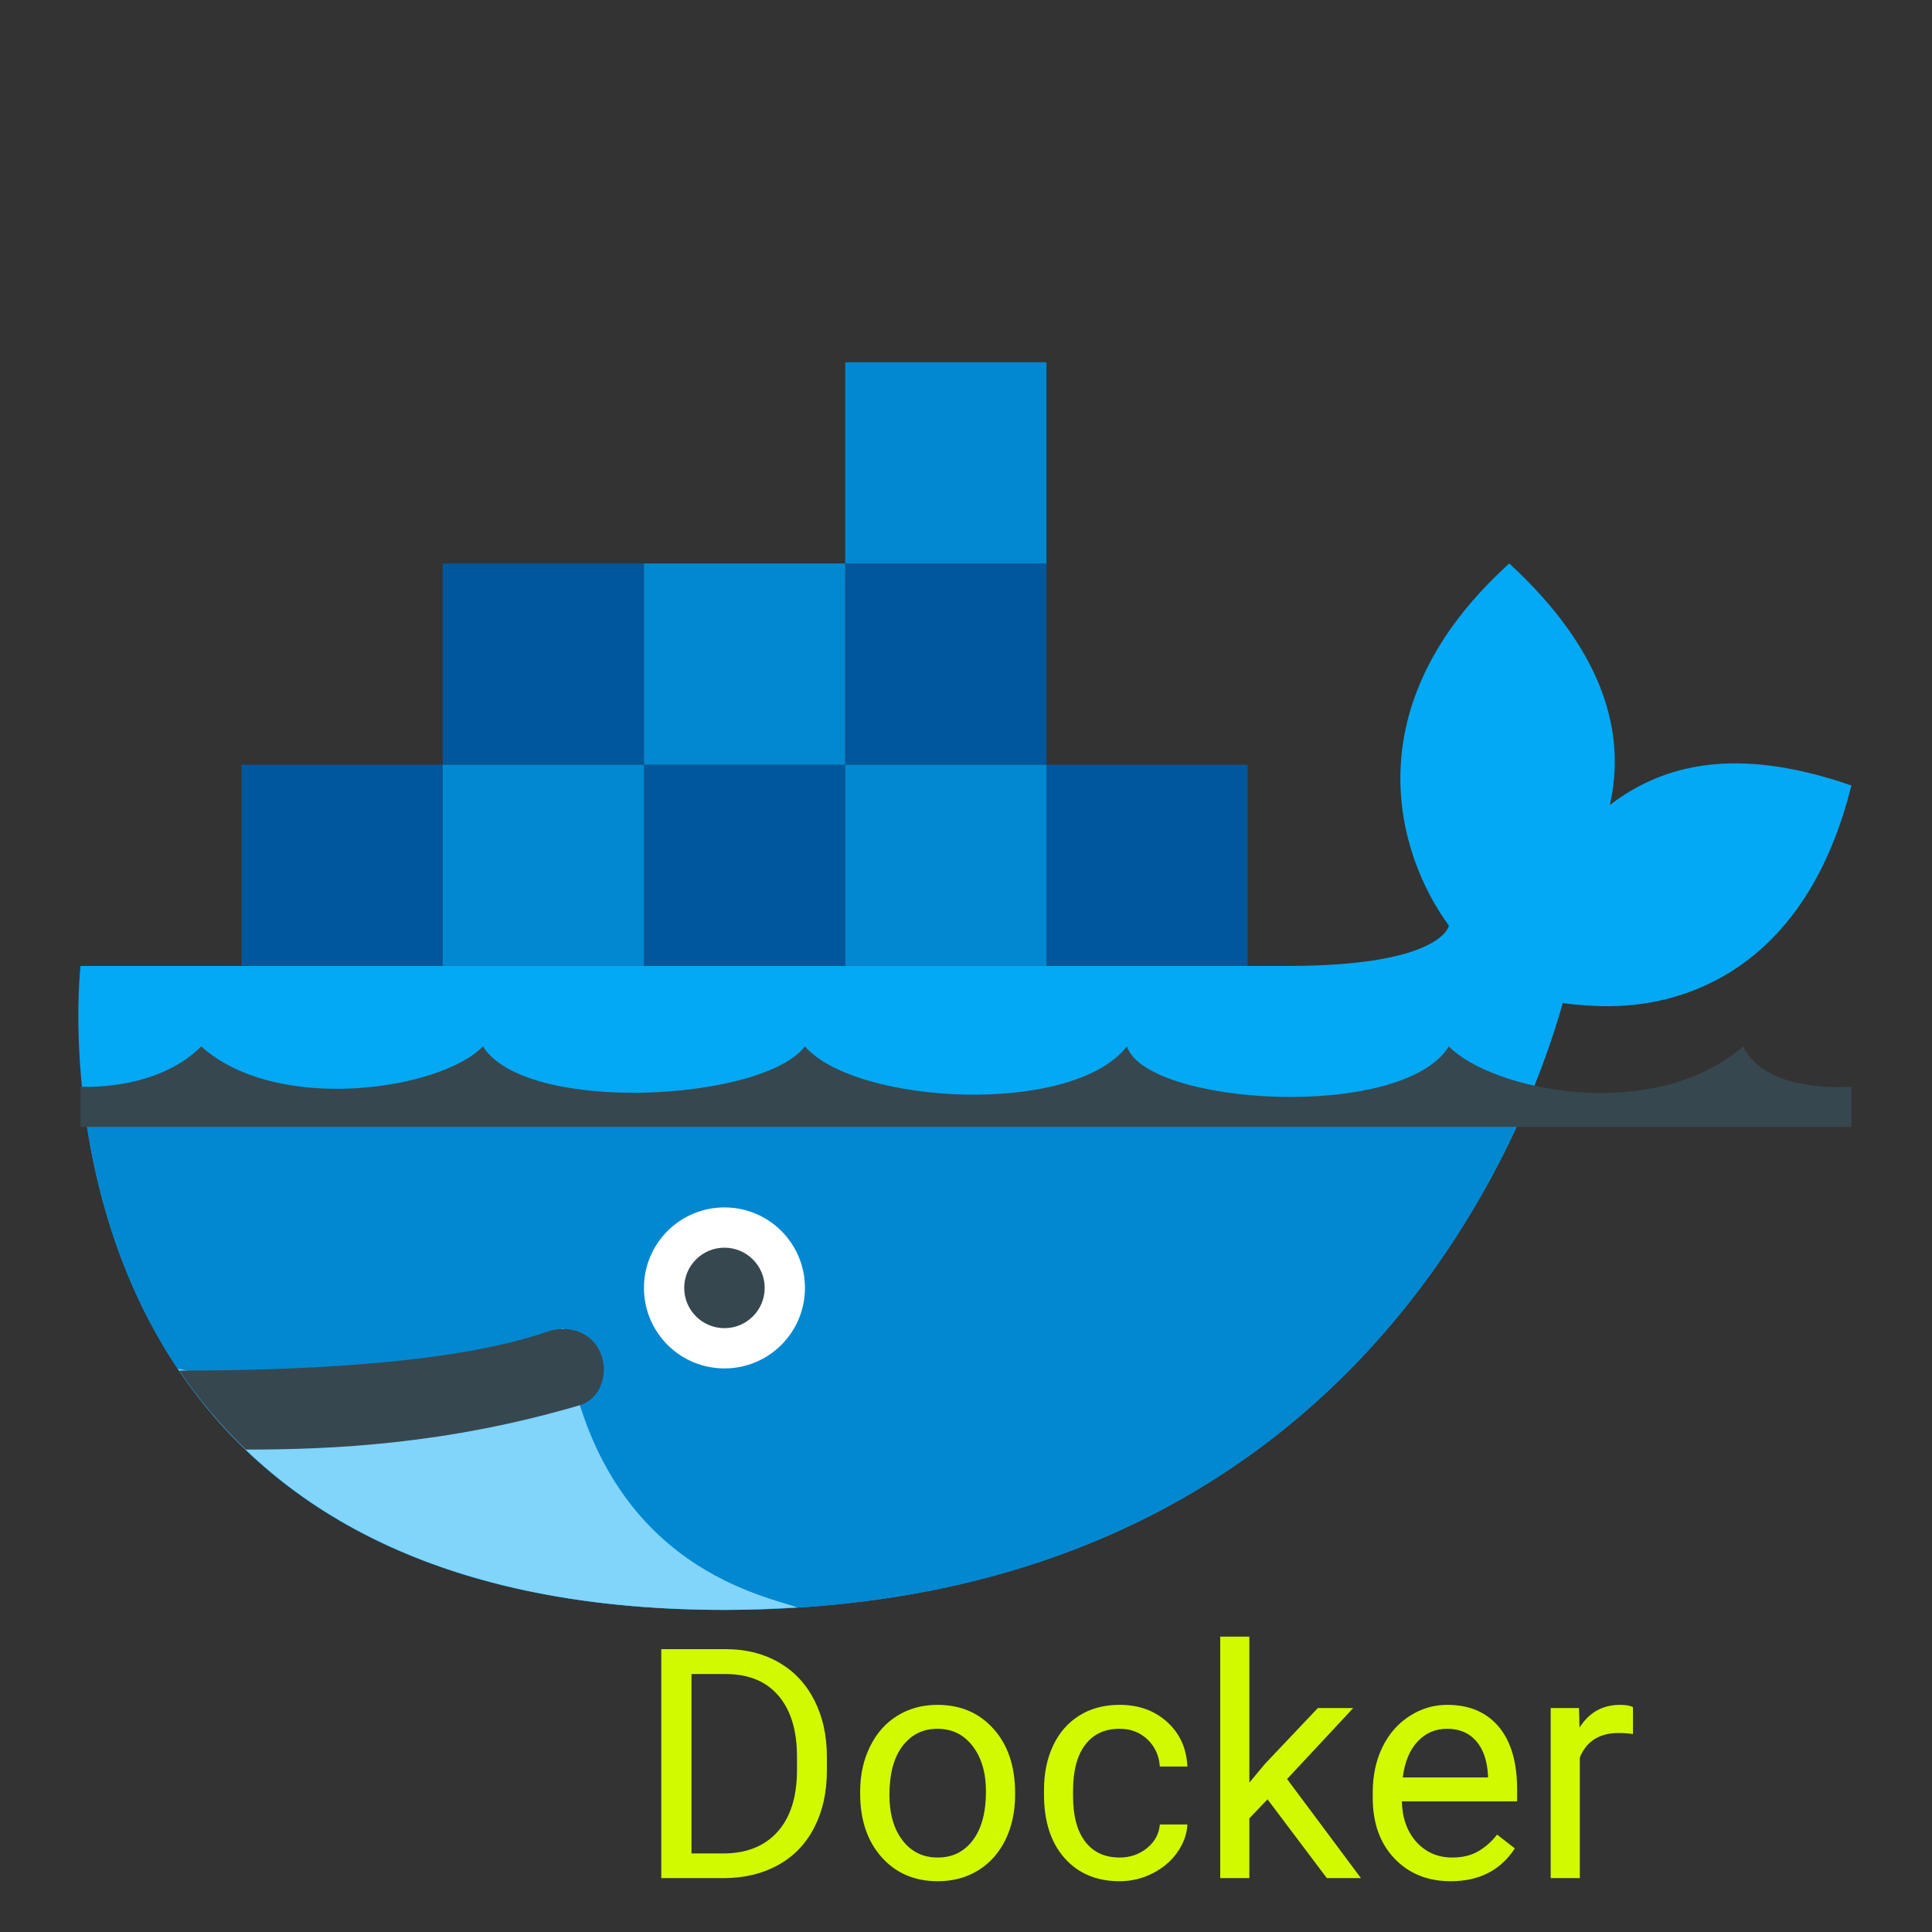 <svg xmlns="http://www.w3.org/2000/svg" xmlns:xlink="http://www.w3.org/1999/xlink" viewBox="0,0,256,256" width="48px" height="48px" fill-rule="nonzero" fill="none"><rect x="0" y="0" width="256" height="256" fill="#333333" stroke="none"/><g fill="none" fill-rule="nonzero" stroke="none" stroke-width="1" stroke-linecap="butt" stroke-linejoin="miter" stroke-miterlimit="10" stroke-dasharray="" stroke-dashoffset="0" font-family="none" font-weight="none" font-size="none" text-anchor="none" style="mix-blend-mode: normal"><g transform="scale(5.333,5.333)"><path d="M40,20c0.391,-1.735 -0.092,-3.78 -2.5,-6c-3.914,3.543 -2.795,7.227 -1.5,9c0,0 -0.166,1 -4,1c-3.834,0 -30,0 -30,0c0,0 -1.833,16 16,16c15.593,0 19.973,-12.003 20.828,-15.076c0.354,0.048 0.751,0.079 1.172,0.076c2.147,-0.017 4.93,-1.171 6,-5.484c-2.838,-0.983 -4.661,-0.538 -6,0.484z" fill="#03a9f4"></path><path d="M2.165,28c0.735,4.739 3.818,12 15.835,12c12.185,0 17.523,-7.33 19.682,-12z" fill="#0288d1"></path><path d="M19.812,39.938c-0.92,-0.322 -5.072,-1.09 -5.812,-6.938c-4.209,1.863 -7.938,1.375 -9.579,1.008c2.162,3.229 6.17,5.992 13.579,5.992c0.623,0 1.224,-0.024 1.812,-0.062z" fill="#81d4fa"></path><path d="M18,30c-1.105,0 -2,0.895 -2,2c0,1.105 0.895,2 2,2c1.105,0 2,-0.895 2,-2c0,-1.105 -0.895,-2 -2,-2z" fill="#ffffff"></path><path d="M14.914,33.597c0.224,0.505 0.02,1.162 -0.51,1.318c-3.301,0.973 -6.146,1.102 -8.297,1.102c-0.644,-0.619 -1.194,-1.279 -1.656,-1.963c2.585,0 6.71,-0.12 9.144,-0.966c0.522,-0.182 1.095,0.002 1.319,0.509zM2,27c0,0 1.875,0.125 3,-1c1.875,1.688 5.94,1.088 7,0c1.063,1.688 6.938,1.375 8,0c1.25,1.438 6.625,1.75 8,0c0.479,1.461 6.819,1.874 8,0c1.061,1.088 5.063,1.938 7.311,0c0.564,1.188 2.689,1 2.689,1v1h-44M17,32c0,0.552 0.448,1 1,1c0.552,0 1,-0.448 1,-1c0,-0.552 -0.448,-1 -1,-1c-0.552,0 -1,0.448 -1,1z" fill="#37474f"></path><path d="M11,24h-5v-5h5zM21,19h-5v5h5zM31,19h-5v5h5zM16,14h-5v5h5zM26,14h-5v5h5z" fill="#01579b"></path><path d="M16,24h-5v-5h5zM26,19h-5v5h5zM26,9h-5v5h5zM21,14h-5v5h5z" fill="#0288d1"></path></g></g><g fill="#d1fa00" fill-rule="nonzero" stroke="none" stroke-width="1" stroke-linecap="butt" stroke-linejoin="miter" stroke-miterlimit="10" stroke-dasharray="" stroke-dashoffset="0" font-family="none" font-weight="none" font-size="none" text-anchor="none" style="mix-blend-mode: normal"><g><path d="M96.025,248.862h-8.4v-30.34h8.56c2.64,0 4.973,0.583 7,1.75c2.033,1.167 3.6,2.827 4.7,4.98c1.107,2.153 1.667,4.627 1.68,7.42v0v1.94c0,2.86 -0.553,5.367 -1.66,7.52c-1.1,2.153 -2.677,3.807 -4.73,4.96c-2.047,1.153 -4.43,1.743 -7.15,1.77zM96.295,221.822h-4.67v23.77h4.21c3.08,0 5.48,-0.96 7.2,-2.88c1.713,-1.913 2.57,-4.643 2.57,-8.19v0v-1.77c0,-3.44 -0.81,-6.117 -2.43,-8.03c-1.613,-1.907 -3.907,-2.873 -6.88,-2.9zM113.975,237.652v-0.27c0,-2.207 0.437,-4.193 1.31,-5.96c0.867,-1.767 2.073,-3.127 3.62,-4.08c1.553,-0.96 3.32,-1.44 5.3,-1.44v0c3.073,0 5.557,1.063 7.45,3.19c1.9,2.12 2.85,4.947 2.85,8.48v0v0.27c0,2.193 -0.42,4.16 -1.26,5.9c-0.84,1.747 -2.043,3.107 -3.61,4.08c-1.56,0.967 -3.353,1.45 -5.38,1.45v0c-3.06,0 -5.537,-1.06 -7.43,-3.18c-1.9,-2.127 -2.85,-4.94 -2.85,-8.44zM117.855,237.842v0c0,2.5 0.58,4.507 1.74,6.02c1.16,1.513 2.713,2.27 4.66,2.27v0c1.953,0 3.507,-0.767 4.66,-2.3c1.153,-1.54 1.73,-3.69 1.73,-6.45v0c0,-2.473 -0.587,-4.477 -1.76,-6.01c-1.173,-1.533 -2.733,-2.3 -4.68,-2.3v0c-1.9,0 -3.433,0.757 -4.6,2.27c-1.167,1.513 -1.75,3.68 -1.75,6.5zM148.375,246.132v0c1.373,0 2.577,-0.417 3.61,-1.25c1.027,-0.833 1.593,-1.877 1.7,-3.13v0h3.65c-0.067,1.293 -0.51,2.523 -1.33,3.69c-0.82,1.167 -1.917,2.097 -3.29,2.79c-1.367,0.693 -2.813,1.04 -4.34,1.04v0c-3.067,0 -5.507,-1.023 -7.32,-3.07c-1.813,-2.047 -2.72,-4.85 -2.72,-8.41v0v-0.64c0,-2.193 0.403,-4.147 1.21,-5.86c0.807,-1.707 1.963,-3.03 3.47,-3.97c1.507,-0.947 3.287,-1.42 5.34,-1.42v0c2.527,0 4.627,0.757 6.3,2.27c1.673,1.513 2.567,3.48 2.68,5.9v0h-3.65c-0.107,-1.46 -0.657,-2.66 -1.65,-3.6c-0.993,-0.933 -2.22,-1.4 -3.68,-1.4v0c-1.96,0 -3.477,0.703 -4.55,2.11c-1.08,1.407 -1.62,3.443 -1.62,6.11v0v0.73c0,2.6 0.537,4.6 1.61,6c1.067,1.407 2.593,2.11 4.58,2.11zM175.815,248.862l-7.86,-10.44l-2.41,2.52v7.92h-3.86v-32h3.86v19.35l2.06,-2.48l7.02,-7.41h4.69l-8.77,9.41l9.79,13.13zM192.225,249.272v0c-3.053,0 -5.537,-1.003 -7.45,-3.01c-1.92,-2.007 -2.88,-4.69 -2.88,-8.05v0v-0.71c0,-2.233 0.427,-4.23 1.28,-5.99c0.853,-1.753 2.05,-3.127 3.59,-4.12c1.533,-0.993 3.197,-1.49 4.99,-1.49v0c2.927,0 5.203,0.963 6.83,2.89c1.627,1.933 2.44,4.7 2.44,8.3v0v1.6h-15.27c0.053,2.22 0.7,4.017 1.94,5.39c1.247,1.367 2.827,2.05 4.74,2.05v0c1.36,0 2.513,-0.28 3.46,-0.84c0.947,-0.553 1.773,-1.287 2.48,-2.2v0l2.35,1.83c-1.887,2.9 -4.72,4.35 -8.5,4.35zM191.755,229.072v0c-1.56,0 -2.867,0.563 -3.92,1.69c-1.053,1.133 -1.707,2.72 -1.96,4.76v0h11.29v-0.29c-0.107,-1.96 -0.633,-3.477 -1.58,-4.55c-0.947,-1.073 -2.223,-1.61 -3.83,-1.61zM216.375,226.192v3.58c-0.58,-0.093 -1.213,-0.14 -1.9,-0.14v0c-2.527,0 -4.24,1.077 -5.14,3.23v0v16h-3.86v-22.54h3.75l0.07,2.6c1.26,-2.013 3.05,-3.02 5.37,-3.02v0c0.753,0 1.323,0.097 1.71,0.29z"></path></g></g></svg>